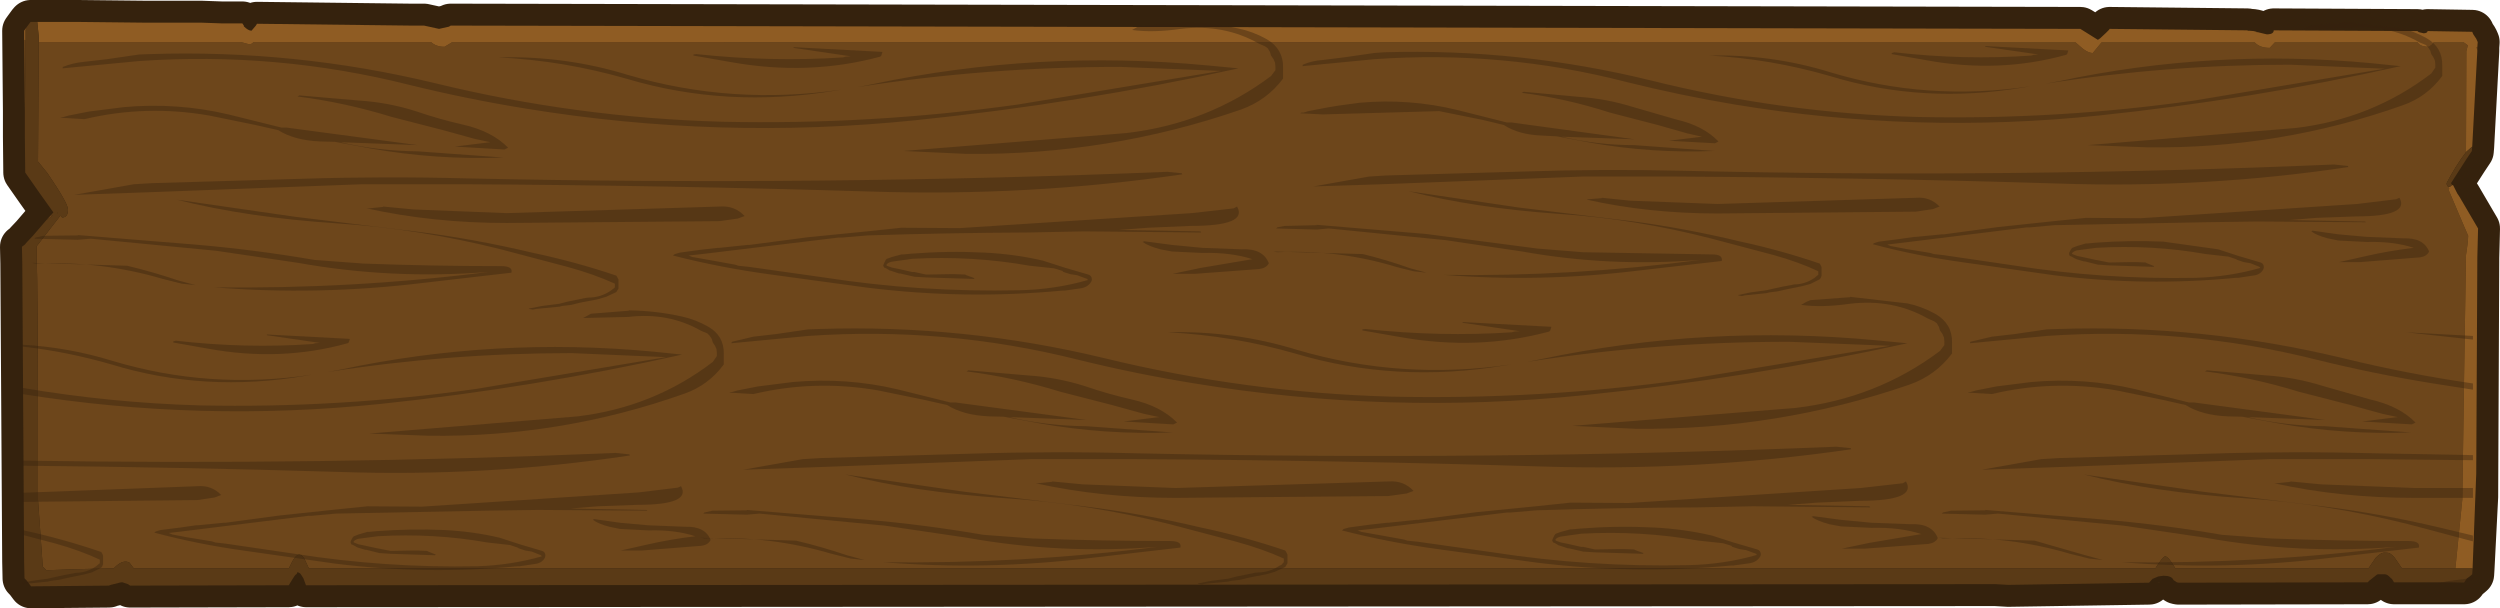 <?xml version="1.0" encoding="UTF-8" standalone="no"?>
<svg xmlns:xlink="http://www.w3.org/1999/xlink" height="83.2px" width="341.95px" xmlns="http://www.w3.org/2000/svg">
  <g transform="matrix(1.0, 0.0, 0.0, 1.0, 1.75, 1.4)">
    <path d="M336.55 3.3 L336.95 3.9 337.15 4.35 337.1 5.05 337.1 5.55 336.4 18.65 336.35 19.25 335.55 20.45 333.85 23.1 333.5 23.65 333.65 23.9 333.75 23.95 333.8 23.95 334.35 25.05 334.65 25.5 337.2 29.85 337.1 33.8 336.95 66.55 336.45 76.35 336.4 77.15 336.05 77.45 335.7 77.7 335.65 77.75 335.3 78.25 334.0 78.25 332.85 78.25 325.7 78.25 325.4 77.75 325.35 77.75 325.1 77.5 Q324.75 77.15 324.45 77.15 L323.65 77.15 323.5 77.15 323.35 77.2 323.3 77.25 322.55 77.85 322.4 77.95 322.1 78.25 296.25 78.3 296.0 78.25 295.55 77.95 Q295.3 77.35 294.2 77.35 L294.15 77.35 293.45 77.45 292.75 77.75 292.7 77.75 292.2 78.3 272.95 78.6 271.2 78.5 269.4 78.5 41.65 78.65 40.1 78.65 39.75 77.7 39.4 77.15 Q39.25 76.95 38.95 76.85 L38.8 77.15 38.75 77.15 Q38.6 77.25 38.2 77.9 L37.75 78.65 16.05 78.7 15.75 78.5 15.15 78.3 15.05 78.25 14.8 78.25 13.4 78.6 13.25 78.65 13.15 78.7 2.5 78.8 1.9 78.0 1.6 77.7 1.55 75.4 1.3 34.65 1.25 32.35 1.65 32.05 1.9 31.75 2.75 30.85 4.6 28.7 5.2 28.05 5.55 27.65 3.45 24.7 1.7 22.2 1.65 17.25 1.65 15.5 1.65 13.75 1.55 2.8 1.8 2.45 2.35 1.7 2.45 1.6 2.7 1.6 2.8 1.6 5.05 1.6 6.3 1.6 6.35 1.6 8.95 1.6 18.1 1.7 20.15 1.7 25.8 1.7 28.6 1.8 31.4 1.8 31.6 2.1 31.6 2.2 Q32.2 2.8 32.65 2.8 L33.25 2.1 33.4 1.85 54.4 2.1 55.05 2.1 55.4 2.1 56.25 2.1 58.3 2.55 59.65 2.25 59.9 2.1 282.8 2.55 285.2 4.05 285.5 3.85 286.3 3.1 286.75 2.65 286.8 2.55 305.65 2.75 305.7 2.8 305.9 2.8 306.5 2.85 306.9 2.95 306.9 3.0 307.05 3.0 308.3 3.3 308.45 3.3 Q309.25 3.25 309.25 2.75 L328.9 2.85 329.1 3.0 329.75 3.15 Q330.25 3.15 330.3 2.85 L336.4 2.95 336.55 3.3 M293.35 78.3 L293.65 78.25 293.55 78.3 293.35 78.3" fill="#6d461b" fill-rule="evenodd" stroke="none"/>
    <path d="M336.55 3.3 L336.95 3.9 337.15 4.35 337.1 5.05 337.1 5.55 336.4 18.65 336.35 19.25 335.55 20.45 333.85 23.1 333.5 23.65 333.65 23.9 333.75 23.95 333.8 23.95 334.35 25.05 334.65 25.5 337.2 29.85 337.1 33.8 336.95 66.55 336.45 76.35 336.4 77.15 336.05 77.45 335.7 77.7 335.65 77.75 335.3 78.25 334.0 78.25 332.85 78.25 325.7 78.25 325.4 77.75 325.35 77.75 325.1 77.5 Q324.75 77.15 324.45 77.15 L323.65 77.15 323.5 77.15 323.35 77.2 323.3 77.25 322.55 77.85 322.4 77.95 322.1 78.25 296.25 78.3 296.0 78.25 295.55 77.95 Q295.3 77.35 294.2 77.35 L294.15 77.35 293.45 77.45 292.75 77.75 292.7 77.75 292.2 78.3 272.95 78.6 271.2 78.5 269.4 78.5 41.65 78.65 40.1 78.65 39.75 77.7 39.4 77.15 Q39.25 76.95 38.95 76.85 L38.8 77.15 38.75 77.15 Q38.6 77.25 38.2 77.9 L37.75 78.65 16.05 78.7 15.75 78.5 15.15 78.3 15.05 78.25 14.8 78.25 13.4 78.6 13.25 78.65 13.15 78.7 2.5 78.8 1.9 78.0 1.6 77.7 1.55 75.4 1.3 34.65 1.25 32.35 1.65 32.05 1.9 31.75 2.75 30.85 4.6 28.7 5.2 28.05 5.55 27.65 3.45 24.7 1.7 22.2 1.65 17.25 1.65 15.5 1.65 13.75 1.55 2.8 1.8 2.45 2.35 1.7 2.45 1.6 2.7 1.6 2.8 1.6 5.05 1.6 6.3 1.6 6.35 1.6 8.95 1.6 18.1 1.7 20.15 1.7 25.8 1.7 28.6 1.8 31.4 1.8 31.6 2.1 31.6 2.2 Q32.2 2.8 32.65 2.8 L33.25 2.1 33.4 1.85 54.4 2.1 55.05 2.1 55.4 2.1 56.25 2.1 58.3 2.55 59.65 2.25 59.9 2.1 282.8 2.55 285.2 4.05 285.5 3.85 286.3 3.1 286.75 2.65 286.8 2.55 305.65 2.75 305.7 2.8 305.9 2.8 306.5 2.85 306.9 2.95 306.9 3.0 307.05 3.0 308.3 3.3 308.45 3.3 Q309.25 3.25 309.25 2.75 L328.9 2.85 329.1 3.0 329.75 3.15 Q330.25 3.15 330.3 2.85 L336.4 2.95 336.55 3.3 Z" fill="none" stroke="#35220d" stroke-linecap="round" stroke-linejoin="round" stroke-width="6.0"/>
    <path d="M3.55 4.35 L3.9 4.35 12.75 4.35 13.35 4.35 31.2 4.35 32.3 4.65 Q32.75 4.65 32.9 4.35 L57.15 4.35 57.2 4.35 Q57.9 5.0 59.05 5.0 L60.05 4.4 60.1 4.35 282.15 4.4 282.55 4.75 Q283.7 5.85 284.5 5.85 L285.7 4.4 306.65 4.4 Q307.35 5.15 308.7 5.15 L309.4 4.4 328.95 4.4 329.0 4.5 Q329.4 5.0 330.5 5.0 L330.95 4.65 331.1 4.4 335.25 4.4 335.8 4.8 335.6 5.6 335.55 19.4 Q334.05 21.4 332.9 23.65 332.9 24.1 333.2 24.15 L333.25 24.4 333.2 24.65 335.2 29.35 335.85 30.85 335.8 31.75 335.55 33.5 335.3 49.5 335.05 66.9 334.1 76.35 326.8 76.35 325.8 74.9 Q324.6 73.4 323.2 74.9 L322.2 76.35 295.8 76.35 Q294.85 74.7 294.4 74.7 294.1 74.7 293.05 76.35 L40.5 76.35 39.85 74.95 Q39.05 73.75 38.15 75.55 L37.75 76.35 16.55 76.35 15.95 75.55 Q15.1 75.1 14.0 76.15 L13.8 76.35 12.9 76.35 8.8 76.45 4.6 76.6 4.1 76.1 3.45 66.95 Q3.45 35.85 3.25 33.95 L3.25 32.3 6.5 28.1 6.75 28.35 Q7.55 28.35 7.55 27.25 7.55 26.4 4.75 22.3 L3.45 20.7 3.55 4.35 M337.1 5.55 L337.0 5.05 337.1 5.05 337.1 5.55 M4.6 28.7 L5.2 28.05 5.3 28.05 5.5 28.05 4.6 28.7 M1.65 13.75 L1.55 4.05 1.75 4.1 1.75 6.1 1.65 13.75 M6.15 27.65 L6.2 27.75 6.1 27.8 6.15 27.65" fill="#6d461b" fill-rule="evenodd" stroke="none"/>
    <path d="M335.55 19.4 L335.6 5.6 335.8 4.8 335.25 4.4 331.1 4.4 330.95 4.65 330.5 5.0 Q329.4 5.0 329.0 4.5 L328.95 4.4 309.4 4.4 308.7 5.15 Q307.35 5.15 306.65 4.4 L285.7 4.4 284.5 5.85 Q283.7 5.85 282.55 4.75 L282.15 4.4 60.1 4.35 60.05 4.4 59.05 5.0 Q57.9 5.0 57.2 4.35 L57.15 4.35 32.9 4.35 Q32.75 4.65 32.3 4.65 L31.2 4.35 13.35 4.35 12.75 4.35 3.9 4.35 3.55 4.35 3.55 3.6 3.35 1.6 5.05 1.6 6.3 1.6 6.35 1.6 8.95 1.6 18.1 1.7 20.15 1.7 25.8 1.7 28.6 1.8 31.4 1.8 31.6 2.1 31.6 2.2 Q32.2 2.8 32.65 2.8 L33.25 2.1 33.4 1.85 54.4 2.1 55.05 2.1 55.4 2.1 56.25 2.1 58.3 2.55 59.65 2.25 59.9 2.1 282.8 2.55 285.2 4.05 285.5 3.85 286.3 3.1 286.75 2.65 286.8 2.55 305.65 2.75 305.7 2.8 305.9 2.8 306.5 2.85 306.9 2.95 306.9 3.0 307.05 3.0 308.3 3.3 308.45 3.3 Q309.25 3.25 309.25 2.75 L328.9 2.85 329.1 3.0 329.75 3.15 Q330.25 3.15 330.3 2.85 L336.4 2.95 336.55 3.3 336.95 3.9 337.15 4.35 337.1 5.05 337.0 5.05 337.1 5.55 336.4 18.65 335.55 19.4 M334.1 76.35 L335.05 66.9 335.3 49.5 335.55 33.5 335.8 31.75 335.85 30.85 335.2 29.35 333.2 24.65 333.25 24.4 333.2 24.15 333.35 24.15 333.65 23.9 333.75 23.95 333.8 23.95 334.35 25.05 334.65 25.5 337.2 29.85 337.1 33.8 336.95 63.4 336.45 76.35 334.1 76.35 M1.55 4.05 L1.55 2.8 1.8 2.45 1.75 2.75 1.75 4.1 1.55 4.05" fill="#8f5c23" fill-rule="evenodd" stroke="none"/>
    <path d="M3.55 4.35 L3.45 20.7 4.75 22.3 Q7.55 26.4 7.55 27.25 7.55 28.35 6.75 28.35 L6.5 28.1 3.25 32.3 3.25 33.95 Q3.45 35.85 3.45 66.95 L4.1 76.1 4.6 76.6 8.8 76.45 12.9 76.35 13.8 76.35 14.0 76.15 Q15.1 75.1 15.95 75.55 L16.55 76.35 37.75 76.35 38.15 75.55 Q39.05 73.75 39.85 74.95 L40.5 76.35 293.05 76.35 Q294.1 74.7 294.4 74.7 294.85 74.7 295.8 76.35 L322.2 76.35 323.2 74.9 Q324.6 73.4 325.8 74.9 L326.8 76.35 334.1 76.35 336.45 76.35 336.4 77.15 336.05 77.45 335.7 77.7 335.65 77.75 335.3 78.25 334.0 78.25 332.85 78.25 325.7 78.25 325.4 77.75 325.35 77.75 325.1 77.5 Q324.75 77.15 324.45 77.15 L323.65 77.15 323.5 77.15 323.35 77.2 323.3 77.25 322.55 77.85 322.4 77.95 322.1 78.25 296.25 78.3 296.0 78.25 295.55 77.95 Q295.3 77.35 294.2 77.35 L294.15 77.35 293.45 77.45 292.75 77.75 292.7 77.75 292.2 78.3 272.95 78.6 271.2 78.5 269.4 78.5 41.65 78.65 40.1 78.65 39.75 77.7 39.4 77.15 Q39.25 76.95 38.95 76.85 L38.8 77.15 38.75 77.15 Q38.6 77.25 38.2 77.9 L37.75 78.65 16.05 78.7 15.75 78.5 15.15 78.3 15.05 78.25 14.8 78.25 13.4 78.6 13.25 78.65 13.15 78.7 2.5 78.8 1.9 78.0 1.6 77.7 1.55 75.4 1.3 34.65 1.25 32.35 1.65 32.05 1.9 31.75 2.75 30.85 4.6 28.7 5.5 28.05 5.3 28.05 5.2 28.05 5.55 27.65 3.45 24.7 1.7 22.2 1.65 17.25 1.65 15.5 1.65 13.75 1.75 6.1 1.75 4.1 1.75 2.75 1.8 2.45 2.35 1.7 2.45 1.6 2.7 1.6 2.8 1.6 3.35 1.6 3.55 3.6 3.55 4.35 M333.2 24.15 Q332.9 24.1 332.9 23.65 334.05 21.4 335.55 19.4 L336.4 18.65 336.35 19.25 335.55 20.45 333.85 23.1 333.5 23.65 333.65 23.9 333.35 24.15 333.2 24.15 M293.35 78.3 L293.65 78.25 293.55 78.3 293.35 78.3 M6.15 27.65 L6.1 27.8 6.2 27.75 6.15 27.65" fill="#5a3a16" fill-rule="evenodd" stroke="none"/>
    <path d="M172.65 7.2 L172.45 6.7 172.1 6.2 171.95 5.7 171.65 5.2 171.3 4.95 170.4 4.55 Q165.65 1.85 159.75 2.55 155.95 3.1 153.1 2.7 L153.9 2.25 154.4 2.05 159.8 1.65 159.8 1.6 Q163.85 1.65 167.65 2.5 169.6 2.9 171.5 3.95 173.8 5.3 173.75 7.85 L173.75 9.35 Q171.5 12.35 167.95 13.6 149.85 19.85 130.45 19.65 L121.8 19.25 152.3 16.8 Q163.45 15.5 172.1 9.0 L172.7 8.2 172.7 7.7 172.65 7.2 M167.65 7.95 Q145.9 12.75 123.45 15.05 96.65 17.8 70.15 13.45 62.1 12.15 54.2 10.2 36.1 5.65 17.3 6.95 L6.8 7.95 6.85 7.75 Q8.2 7.2 9.8 7.05 L12.85 6.7 17.3 6.05 18.75 6.0 Q38.6 5.35 57.85 10.0 77.15 14.7 97.0 15.25 117.35 15.7 137.45 12.9 L165.25 8.3 151.45 7.75 Q133.3 7.75 115.65 10.5 L117.65 10.1 Q140.2 5.35 163.45 7.55 L167.65 7.95 M168.05 32.7 Q171.0 32.55 171.8 34.6 171.5 35.25 170.5 35.4 L161.75 36.05 161.15 36.05 158.65 36.05 162.45 35.25 169.55 34.05 Q166.65 33.1 162.7 33.2 L158.55 33.0 156.95 32.7 Q155.3 32.25 154.55 31.7 L154.75 31.6 158.55 32.1 162.7 32.5 168.05 32.7 M167.45 26.85 Q169.0 29.5 161.15 29.5 L155.3 29.75 151.35 30.05 162.45 30.25 162.55 30.4 162.4 30.4 146.75 30.25 146.45 30.25 138.95 30.4 Q127.9 30.45 116.95 30.8 L113.4 31.1 112.9 31.1 94.3 33.35 92.45 33.55 92.95 33.75 95.2 34.15 98.8 34.8 99.25 34.95 100.7 35.1 110.95 36.55 Q124.15 38.6 137.65 38.3 142.55 38.2 147.05 36.9 L146.95 36.75 145.6 36.25 144.65 36.1 143.7 35.8 143.55 35.65 142.75 35.4 142.4 35.3 139.1 34.95 Q131.2 33.55 123.05 34.0 L120.2 34.4 Q119.65 34.55 119.5 34.8 L119.55 34.95 120.25 35.2 121.25 35.4 123.0 35.8 123.3 35.8 124.9 36.15 125.15 36.15 128.05 36.1 128.85 36.1 130.25 36.15 130.45 36.25 131.55 36.65 131.45 36.75 124.9 36.55 123.3 36.45 121.35 36.0 121.2 36.0 120.15 35.65 119.95 35.6 119.45 35.3 119.2 35.2 119.05 34.95 119.15 34.65 119.4 34.15 119.55 34.0 120.25 33.75 121.55 33.4 121.8 33.4 122.85 33.3 Q127.9 32.9 132.9 33.15 137.05 33.35 140.9 34.25 L143.85 35.2 147.1 36.15 Q147.6 36.3 147.6 36.85 L147.55 37.05 Q147.1 37.9 146.0 38.05 L143.85 38.35 143.55 38.35 Q130.25 39.6 116.9 37.95 L103.7 36.15 Q96.7 35.2 90.3 33.55 L90.55 33.35 91.25 33.15 94.2 32.75 96.45 32.5 96.65 32.5 100.5 32.1 100.75 32.1 108.75 31.05 116.8 30.25 121.55 29.75 129.5 29.8 161.25 27.75 167.0 27.1 167.45 26.85 M159.9 22.3 L159.95 22.45 Q139.05 25.5 117.35 24.8 89.5 23.95 61.6 23.8 L47.8 23.8 18.5 24.9 8.4 25.25 16.55 23.8 19.05 23.65 39.65 23.05 Q50.85 22.7 62.1 23.0 110.3 24.05 157.9 22.1 L159.9 22.3 M112.5 11.0 Q97.7 13.45 84.05 9.4 75.4 6.9 66.45 6.45 75.55 6.2 84.15 8.85 98.4 13.05 113.4 10.85 L112.5 11.0 M114.6 6.3 L106.8 5.15 106.8 5.05 118.95 5.7 118.8 6.2 118.65 6.35 Q108.85 9.0 98.25 7.1 L93.1 6.2 93.1 6.05 93.5 6.0 Q103.8 7.1 113.55 6.45 L113.9 6.35 114.6 6.3 M96.65 28.85 L67.55 29.1 Q57.45 29.1 48.4 27.1 L48.75 27.1 50.65 26.9 50.65 26.85 54.85 27.25 67.55 27.75 96.7 26.85 Q98.75 26.7 100.1 28.15 L99.15 28.5 96.65 28.85 M82.85 37.05 L82.85 37.3 82.85 37.55 82.85 37.8 82.85 38.05 82.7 38.3 82.55 38.55 81.15 39.2 79.95 39.55 77.6 40.0 76.4 40.3 75.15 40.45 74.75 40.55 71.6 40.85 71.15 40.95 70.6 40.85 70.6 40.8 72.4 40.45 74.75 40.15 75.9 39.85 77.15 39.6 78.35 39.35 78.8 39.3 Q80.4 39.3 81.8 38.35 L82.2 38.05 82.35 37.9 82.35 37.6 82.35 37.4 Q79.5 36.1 75.85 35.1 L66.75 32.7 Q55.65 29.9 44.3 29.15 32.05 28.35 22.35 25.9 L38.6 28.25 55.0 30.25 Q63.0 31.25 71.0 33.15 76.95 34.4 82.55 36.3 L82.7 36.55 82.85 36.85 82.85 37.05 M67.25 19.05 L60.45 18.65 65.3 18.05 63.2 17.6 58.85 16.4 51.85 14.6 Q45.35 12.6 38.95 11.8 L39.2 11.65 47.35 12.35 Q51.3 12.6 55.1 13.8 58.3 14.9 61.6 15.65 65.55 16.55 67.75 18.8 L67.25 19.05 M44.05 18.0 L42.05 17.95 Q38.5 17.8 36.3 16.4 L33.2 15.7 26.85 14.4 Q18.2 12.9 9.8 14.9 L6.5 14.7 6.65 14.65 6.95 14.6 7.65 14.4 10.45 13.85 12.05 13.65 15.2 13.25 Q22.5 12.6 29.5 14.25 L36.75 16.05 37.45 16.05 55.4 18.45 44.8 18.05 Q49.95 19.25 55.4 19.3 L67.15 20.15 Q57.95 20.5 48.9 18.9 L44.05 18.0 M47.95 34.65 Q57.4 35.0 66.8 35.0 68.45 35.0 68.2 35.9 L56.1 37.3 Q41.7 39.05 27.55 37.9 46.45 38.15 65.05 35.8 51.8 36.85 39.0 34.55 L27.8 32.9 10.65 31.25 8.9 31.4 2.95 31.25 3.1 31.1 4.2 30.85 4.4 30.85 8.9 30.8 8.9 30.75 24.9 32.05 Q33.15 32.75 41.25 34.15 L47.95 34.65 M2.55 34.55 L15.65 34.95 Q19.2 35.8 22.6 36.95 L25.0 37.6 23.1 37.4 21.3 36.95 20.5 36.75 Q12.05 34.25 3.1 34.65 L2.55 34.55" fill="#35220d" fill-opacity="0.4" fill-rule="evenodd" stroke="none"/>
    <path d="M330.05 4.75 L329.2 4.4 Q324.75 1.85 319.25 2.5 L313.05 2.65 313.8 2.25 314.25 2.05 319.3 1.65 319.3 1.6 326.6 2.45 Q328.45 2.85 330.2 3.85 332.35 5.1 332.3 7.55 L332.3 9.0 Q330.2 11.85 326.9 13.0 310.0 19.0 291.9 18.75 L283.8 18.45 312.3 16.1 Q322.7 14.85 330.8 8.65 L331.35 7.85 331.35 7.4 331.3 6.9 331.1 6.45 330.8 6.0 330.65 5.5 330.35 5.05 330.05 4.75 M326.45 25.65 Q327.9 28.2 320.55 28.2 L315.1 28.4 311.4 28.7 321.75 28.9 321.85 29.0 321.7 29.0 307.1 28.9 306.8 28.9 299.8 29.0 279.25 29.4 275.95 29.7 275.5 29.7 258.1 31.85 256.4 32.05 256.85 32.25 258.95 32.65 262.3 33.2 262.75 33.35 264.1 33.5 273.65 34.9 Q286.0 36.85 298.6 36.6 303.2 36.45 307.4 35.25 L307.3 35.1 306.05 34.6 305.15 34.45 304.25 34.15 304.1 34.05 303.35 33.8 303.05 33.7 299.95 33.35 Q292.6 32.05 284.95 32.5 L282.3 32.85 Q281.8 33.0 281.65 33.25 L281.7 33.35 282.35 33.6 283.3 33.8 284.9 34.15 285.2 34.2 286.7 34.5 286.95 34.5 289.65 34.45 290.4 34.45 291.7 34.5 291.9 34.6 292.9 35.0 292.8 35.1 286.7 34.9 285.2 34.8 283.4 34.35 283.25 34.35 282.25 34.05 282.05 33.95 281.6 33.7 281.35 33.6 281.25 33.35 281.3 33.1 281.55 32.65 281.7 32.5 282.35 32.25 283.55 31.9 283.8 31.9 284.8 31.8 Q289.5 31.45 294.15 31.65 L301.65 32.7 304.4 33.6 307.45 34.5 Q307.9 34.65 307.9 35.15 L307.85 35.4 Q307.45 36.2 306.4 36.3 L304.4 36.6 304.1 36.6 Q291.7 37.8 279.2 36.25 L266.9 34.5 Q260.35 33.6 254.4 32.0 L254.6 31.85 255.25 31.65 258.0 31.3 260.1 31.0 260.3 31.0 263.9 30.65 264.15 30.65 271.6 29.65 279.15 28.85 283.55 28.4 291.0 28.45 320.65 26.5 326.0 25.85 326.45 25.65 M330.5 33.0 Q330.2 33.65 329.3 33.8 L321.1 34.45 320.55 34.45 318.2 34.45 321.75 33.65 Q325.0 32.9 328.4 32.5 325.7 31.6 322.0 31.7 L318.1 31.5 316.65 31.2 Q315.1 30.8 314.4 30.25 L314.55 30.15 318.1 30.65 322.0 31.0 327.0 31.2 Q329.75 31.1 330.5 33.0 M319.45 21.45 Q299.9 24.4 279.65 23.7 253.65 22.9 227.55 22.75 L214.7 22.75 187.3 23.8 177.9 24.1 185.5 22.75 187.85 22.6 207.05 22.05 Q217.55 21.7 228.05 21.95 273.05 23.0 317.5 21.1 L319.4 21.3 319.45 21.45 M279.9 9.7 Q301.0 5.2 322.7 7.25 L326.6 7.65 Q306.3 12.2 285.35 14.4 260.3 17.0 235.55 12.9 228.05 11.65 220.65 9.8 203.75 5.45 186.2 6.7 L176.4 7.65 176.45 7.45 Q177.7 6.9 179.2 6.8 L182.05 6.45 186.2 5.85 187.55 5.75 Q206.1 5.2 224.05 9.6 242.1 14.1 260.65 14.6 279.65 15.0 298.4 12.35 L324.4 8.0 311.5 7.45 Q294.55 7.45 278.05 10.05 L279.9 9.7 M277.05 6.05 L269.8 5.0 269.8 4.9 281.15 5.5 281.0 6.0 280.85 6.1 Q271.7 8.65 261.8 6.85 L257.0 6.0 257.0 5.85 257.35 5.75 Q267.0 6.85 276.1 6.2 L276.4 6.1 277.05 6.05 M275.1 10.55 Q261.3 12.9 248.55 9.0 240.45 6.65 232.1 6.2 240.6 6.0 248.65 8.5 261.95 12.5 275.95 10.4 L275.1 10.55 M260.3 27.55 L233.15 27.8 Q223.7 27.8 215.25 25.9 L215.55 25.85 217.35 25.7 217.35 25.65 221.25 26.05 233.15 26.5 260.35 25.65 Q262.25 25.5 263.55 26.85 L262.65 27.2 260.3 27.55 M247.3 34.9 L247.4 35.15 247.4 35.4 247.4 35.6 247.4 35.85 247.4 36.1 247.4 36.3 247.3 36.6 247.15 36.8 245.85 37.45 244.7 37.75 242.5 38.2 241.4 38.45 240.25 38.6 239.85 38.7 236.9 39.0 236.5 39.1 236.0 39.0 236.0 38.95 237.65 38.6 239.85 38.3 240.95 38.05 242.1 37.8 243.2 37.6 243.65 37.5 Q245.15 37.5 246.45 36.6 L246.8 36.3 246.95 36.2 246.95 35.9 246.95 35.7 Q244.3 34.45 240.9 33.5 L232.4 31.25 Q222.0 28.55 211.4 27.85 199.95 27.05 190.9 24.75 L206.1 27.0 221.4 28.85 Q228.9 29.85 236.35 31.65 241.9 32.85 247.15 34.65 L247.3 34.9 M232.85 18.2 L226.5 17.85 231.05 17.3 229.05 16.85 225.0 15.7 218.45 14.0 Q212.4 12.05 206.4 11.3 L206.65 11.15 214.25 11.85 Q217.95 12.1 221.5 13.2 L227.55 14.95 Q231.25 15.8 233.3 17.95 L232.85 18.2 M209.3 17.15 Q206.0 17.05 203.95 15.7 L201.05 15.0 195.1 13.8 179.2 14.25 176.1 14.1 176.25 14.0 176.55 14.0 177.2 13.8 179.8 13.3 181.3 13.05 184.25 12.65 Q191.05 12.05 197.6 13.65 L204.35 15.35 205.0 15.35 221.8 17.65 211.9 17.3 Q216.7 18.45 221.8 18.45 L232.75 19.25 Q224.15 19.6 215.7 18.1 L211.2 17.25 209.3 17.15 M214.8 33.1 L232.45 33.4 Q233.95 33.4 233.75 34.3 L222.45 35.6 Q209.0 37.25 195.75 36.2 213.4 36.45 230.8 34.15 218.4 35.15 206.45 33.0 L196.0 31.45 180.0 29.85 178.35 30.0 172.8 29.85 172.95 29.7 173.95 29.5 174.15 29.5 178.35 29.4 178.35 29.35 193.3 30.6 208.55 32.6 214.8 33.1 M172.4 33.0 L184.65 33.35 Q187.95 34.15 191.15 35.3 L193.4 35.9 191.6 35.7 189.95 35.3 189.2 35.1 Q181.3 32.7 172.95 33.1 L172.4 33.0" fill="#35220d" fill-opacity="0.4" fill-rule="evenodd" stroke="none"/>
    <path d="M245.4 39.85 L245.9 39.65 251.3 39.25 251.3 39.2 259.15 40.1 Q261.1 40.5 263.0 41.55 265.3 42.9 265.25 45.45 L265.25 46.95 Q263.0 49.95 259.45 51.2 241.35 57.45 221.95 57.25 L213.3 56.85 243.8 54.4 Q254.95 53.1 263.6 46.6 L264.2 45.8 264.2 45.3 264.15 44.8 263.95 44.3 263.6 43.8 263.45 43.3 263.15 42.8 262.8 42.55 261.9 42.15 Q257.15 39.45 251.25 40.15 247.45 40.7 244.6 40.3 L245.4 39.85 M259.15 45.55 Q237.4 50.35 214.95 52.65 188.15 55.4 161.65 51.05 153.6 49.75 145.7 47.8 127.6 43.25 108.8 44.55 L98.3 45.55 98.35 45.35 101.3 44.65 104.35 44.3 108.8 43.65 110.25 43.6 Q130.1 42.95 149.35 47.6 168.65 52.3 188.5 52.85 208.85 53.3 228.95 50.5 L256.75 45.9 242.95 45.35 Q224.8 45.35 207.15 48.1 L209.15 47.7 Q231.7 42.95 254.95 45.15 L259.15 45.55 M251.4 59.9 L251.45 60.05 Q230.55 63.1 208.85 62.4 181.0 61.55 153.1 61.4 L139.3 61.4 110.0 62.5 99.9 62.85 108.05 61.4 110.55 61.25 131.15 60.65 Q142.35 60.3 153.6 60.6 201.8 61.65 249.4 59.7 L251.4 59.9 M246.05 69.3 L246.25 69.2 250.05 69.7 254.2 70.1 259.55 70.3 Q262.5 70.15 263.3 72.2 263.0 72.85 262.0 73.0 L253.25 73.65 252.65 73.65 250.15 73.65 253.95 72.85 261.05 71.65 Q258.15 70.7 254.2 70.8 L250.05 70.6 248.45 70.3 Q246.8 69.85 246.05 69.3 M246.8 67.35 L242.85 67.65 253.95 67.85 254.05 68.0 253.9 68.0 238.25 67.85 237.95 67.85 230.45 68.0 Q219.4 68.05 208.45 68.4 L204.9 68.7 204.4 68.7 185.8 70.95 183.95 71.15 184.45 71.35 186.7 71.75 190.3 72.4 190.75 72.55 192.2 72.7 202.45 74.15 Q215.65 76.2 229.15 75.9 234.05 75.8 238.55 74.5 L238.45 74.35 237.1 73.85 236.15 73.7 235.2 73.4 235.05 73.25 234.25 73.0 233.9 72.9 230.6 72.55 Q222.7 71.15 214.55 71.6 L211.7 72.0 Q211.15 72.15 211.0 72.4 L211.05 72.55 211.75 72.8 212.75 73.0 214.5 73.4 214.8 73.4 216.4 73.75 216.65 73.75 219.55 73.7 220.35 73.7 221.75 73.75 221.95 73.85 223.05 74.25 222.95 74.35 216.4 74.15 214.8 74.05 212.85 73.6 212.7 73.6 211.65 73.25 211.45 73.2 210.95 72.9 210.7 72.8 210.55 72.55 210.65 72.25 210.9 71.75 211.05 71.6 211.75 71.35 213.05 71.0 213.3 71.0 214.35 70.9 Q219.4 70.5 224.4 70.75 228.55 70.95 232.4 71.85 L235.35 72.8 238.6 73.75 Q239.1 73.9 239.1 74.45 L239.05 74.65 Q238.6 75.5 237.5 75.65 L235.35 75.95 235.05 75.95 Q221.75 77.2 208.4 75.55 L195.2 73.75 Q188.2 72.8 181.8 71.15 L182.05 70.95 182.75 70.75 185.7 70.35 187.95 70.1 188.15 70.1 192.0 69.7 192.25 69.7 200.25 68.65 208.3 67.85 213.05 67.35 221.0 67.4 252.75 65.35 258.5 64.7 258.95 64.45 Q260.5 67.1 252.65 67.1 L246.8 67.35 M204.0 48.6 Q189.2 51.05 175.55 47.0 166.9 44.5 157.95 44.05 167.05 43.8 175.65 46.45 189.9 50.65 204.9 48.45 L204.0 48.6 M210.3 43.8 L210.15 43.95 Q200.35 46.6 189.75 44.7 L184.6 43.8 184.6 43.65 185.0 43.6 Q195.3 44.7 205.05 44.05 L205.4 43.95 206.1 43.9 198.3 42.75 198.3 42.65 210.45 43.3 210.3 43.8 M191.6 65.75 L190.65 66.1 188.15 66.45 159.05 66.7 Q148.95 66.7 139.9 64.7 L140.25 64.7 142.15 64.5 142.15 64.45 146.35 64.85 159.05 65.35 188.2 64.45 Q190.25 64.3 191.6 65.75 M174.2 74.15 L174.35 74.45 174.35 74.65 174.35 74.9 174.35 75.15 174.35 75.4 174.35 75.65 174.2 75.9 174.05 76.15 172.65 76.8 171.45 77.15 169.1 77.6 167.9 77.9 166.65 78.05 166.25 78.15 163.1 78.45 162.65 78.55 162.1 78.45 162.1 78.4 163.9 78.05 166.25 77.75 167.4 77.45 168.65 77.2 169.85 76.95 170.3 76.9 Q171.9 76.9 173.3 75.95 173.55 75.9 173.7 75.65 L173.85 75.5 173.85 75.2 173.85 75.0 Q171.0 73.7 167.35 72.7 L158.25 70.3 Q147.15 67.5 135.8 66.75 123.55 65.95 113.85 63.5 L130.1 65.85 146.5 67.85 Q154.5 68.85 162.5 70.75 168.45 72.0 174.05 73.9 L174.2 74.15 M130.7 49.25 L138.85 49.95 Q142.8 50.2 146.6 51.4 149.8 52.5 153.1 53.25 157.05 54.15 159.25 56.4 L158.75 56.65 151.95 56.25 156.8 55.65 154.7 55.2 150.35 54.0 143.35 52.2 Q136.85 50.2 130.45 49.4 L130.7 49.25 M102.15 68.85 L100.4 69.0 94.45 68.85 94.6 68.7 95.7 68.45 95.9 68.45 100.4 68.4 100.4 68.35 116.4 69.65 Q124.65 70.35 132.75 71.75 L139.45 72.25 Q148.9 72.6 158.3 72.6 159.95 72.6 159.7 73.5 L147.6 74.9 Q133.2 76.65 119.05 75.5 137.95 75.75 156.55 73.4 143.3 74.45 130.5 72.15 L119.3 70.5 102.15 68.85 M106.7 50.85 Q114.0 50.2 121.0 51.85 L128.25 53.65 128.95 53.65 146.9 56.05 136.3 55.65 Q141.45 56.85 146.9 56.9 L158.65 57.75 Q149.45 58.1 140.4 56.5 L135.55 55.6 133.55 55.55 Q130.0 55.4 127.8 54.0 L124.7 53.3 118.35 52.0 Q109.7 50.5 101.3 52.5 L98.0 52.3 98.15 52.25 98.45 52.2 99.15 52.0 101.95 51.45 103.55 51.25 106.7 50.85 M94.05 72.15 L107.15 72.55 Q110.7 73.4 114.1 74.55 L116.5 75.2 114.6 75.0 112.8 74.55 112.0 74.35 Q103.55 71.85 94.6 72.25 L94.05 72.15" fill="#35220d" fill-opacity="0.4" fill-rule="evenodd" stroke="none"/>
    <path d="M84.25 41.05 Q88.0 41.1 91.55 41.9 93.4 42.3 95.15 43.3 97.3 44.55 97.25 47.0 L97.25 48.45 Q95.15 51.3 91.85 52.45 74.95 58.45 56.85 58.2 L48.75 57.9 77.25 55.55 Q87.65 54.3 95.75 48.1 L96.3 47.3 96.3 46.85 96.25 46.35 96.05 45.9 95.75 45.45 95.6 44.95 95.3 44.5 95.0 44.2 94.15 43.85 Q89.7 41.3 84.2 41.95 L78.0 42.1 78.75 41.7 Q79.0 41.5 79.2 41.5 L84.25 41.1 84.25 41.05 M91.55 47.1 Q71.25 51.65 50.3 53.85 25.65 56.4 1.3 52.5 L1.3 51.65 Q13.35 53.7 25.6 54.05 44.6 54.45 63.35 51.8 L89.35 47.45 76.45 46.9 Q59.5 46.9 43.0 49.5 L44.85 49.15 Q65.95 44.65 87.65 46.7 L91.55 47.1 M84.4 60.9 Q64.85 63.85 44.6 63.15 23.0 62.5 1.3 62.3 L1.3 61.6 Q42.1 62.25 82.45 60.55 L84.35 60.75 84.4 60.9 M83.15 73.9 L86.7 73.1 Q89.95 72.35 93.35 71.95 90.65 71.05 86.95 71.15 L83.05 70.95 81.6 70.65 Q80.05 70.25 79.35 69.7 L79.5 69.6 83.05 70.1 86.95 70.45 91.95 70.65 Q94.7 70.55 95.45 72.45 95.15 73.1 94.25 73.25 L86.05 73.9 85.5 73.9 83.15 73.9 M86.8 68.45 L86.65 68.45 72.05 68.35 71.75 68.35 64.75 68.45 44.2 68.85 40.9 69.15 40.45 69.15 23.05 71.3 21.35 71.5 21.8 71.7 23.9 72.1 27.25 72.65 27.7 72.8 29.05 72.95 38.6 74.35 Q50.95 76.3 63.55 76.05 68.15 75.9 72.35 74.7 L72.25 74.55 71.0 74.05 70.1 73.9 69.2 73.6 69.05 73.5 68.3 73.25 68.0 73.15 64.9 72.8 Q57.55 71.5 49.9 71.95 L47.25 72.3 Q46.75 72.45 46.6 72.7 L46.65 72.8 47.3 73.05 48.25 73.25 49.85 73.6 50.15 73.65 51.65 73.95 51.9 73.95 54.6 73.9 55.35 73.9 56.65 73.95 56.85 74.05 57.85 74.45 57.75 74.55 51.65 74.35 50.15 74.25 48.35 73.8 48.2 73.8 47.2 73.5 47.0 73.4 46.55 73.15 46.3 73.05 46.2 72.8 46.25 72.55 46.5 72.1 46.65 71.95 47.3 71.7 48.5 71.35 48.75 71.35 49.75 71.25 Q54.45 70.9 59.1 71.1 63.0 71.3 66.6 72.15 L69.35 73.05 72.4 73.95 Q72.85 74.1 72.85 74.6 L72.8 74.85 Q72.4 75.65 71.35 75.75 L69.35 76.05 69.05 76.05 Q56.65 77.25 44.15 75.7 L31.85 73.95 Q25.3 73.05 19.35 71.45 L19.55 71.3 20.2 71.1 22.95 70.75 25.05 70.45 25.25 70.45 28.85 70.1 29.1 70.1 36.55 69.1 44.1 68.3 48.5 67.85 55.95 67.9 85.6 65.95 90.95 65.3 91.4 65.1 Q92.85 67.65 85.5 67.65 L80.05 67.85 76.35 68.15 86.7 68.35 86.8 68.45 M45.8 45.55 Q36.65 48.1 26.75 46.3 L21.95 45.45 21.95 45.3 22.3 45.2 Q31.95 46.3 41.05 45.65 L41.35 45.55 42.0 45.5 34.75 44.45 34.75 44.35 46.1 44.95 45.95 45.45 45.8 45.55 M1.3 46.0 L1.3 45.75 Q7.6 46.1 13.6 47.95 26.9 51.95 40.9 49.85 L40.05 50.0 Q26.25 52.35 13.5 48.45 7.45 46.7 1.3 46.0 M27.6 66.65 L25.25 67.0 1.3 67.25 1.3 66.0 25.3 65.1 Q27.2 64.95 28.5 66.3 L27.6 66.65 M1.3 71.75 L1.3 71.1 Q6.85 72.3 12.1 74.1 L12.25 74.35 12.35 74.6 12.35 74.85 12.35 75.05 12.35 75.3 12.35 75.55 12.35 75.75 12.25 76.05 12.1 76.25 10.8 76.9 9.65 77.2 7.45 77.65 6.35 77.9 5.2 78.05 4.8 78.15 1.85 78.45 1.45 78.55 1.3 78.55 1.3 78.3 2.6 78.05 4.8 77.75 5.9 77.5 7.05 77.25 8.15 77.05 8.6 76.95 Q10.1 76.95 11.4 76.05 L11.75 75.75 11.9 75.65 11.9 75.35 11.9 75.15 Q9.25 73.9 5.85 72.95 L1.3 71.75" fill="#35220d" fill-opacity="0.4" fill-rule="evenodd" stroke="none"/>
    <path d="M327.35 44.05 L336.5 44.55 336.5 45.05 327.35 44.05 M336.5 60.85 L336.5 61.55 322.5 61.4 308.7 61.4 279.4 62.5 269.3 62.85 277.45 61.4 279.95 61.25 300.55 60.65 Q311.75 60.3 323.0 60.6 L336.5 60.85 M336.5 51.05 L336.5 51.9 331.05 51.05 Q323.0 49.75 315.1 47.8 297.0 43.25 278.2 44.55 L267.7 45.55 267.75 45.35 270.7 44.65 273.75 44.3 278.2 43.65 279.65 43.6 Q299.5 42.95 318.75 47.6 327.55 49.75 336.5 51.05 M324.1 55.2 L319.75 54.0 312.75 52.2 Q306.25 50.2 299.85 49.4 L300.1 49.25 308.25 49.95 Q312.2 50.2 316.0 51.4 L322.5 53.25 Q326.45 54.15 328.65 56.4 L328.15 56.65 321.35 56.25 326.2 55.65 324.1 55.2 M329.1 73.5 L317.0 74.9 Q302.6 76.65 288.45 75.5 307.35 75.75 325.95 73.4 312.7 74.45 299.9 72.15 L288.7 70.5 271.55 68.85 269.8 69.0 263.85 68.85 264.0 68.7 265.1 68.45 265.3 68.45 269.8 68.4 269.8 68.35 285.8 69.65 Q294.05 70.35 302.15 71.75 L308.85 72.25 Q318.3 72.6 327.7 72.6 329.35 72.6 329.1 73.5 M336.5 77.55 L336.5 78.05 336.05 78.05 335.65 78.15 332.5 78.45 332.05 78.55 331.5 78.45 331.5 78.4 333.3 78.05 335.65 77.75 336.5 77.55 M336.5 71.85 L336.5 72.65 327.65 70.3 Q316.55 67.5 305.2 66.75 292.95 65.95 283.25 63.5 L299.5 65.85 315.9 67.85 Q323.9 68.85 331.9 70.75 L336.5 71.85 M336.5 65.35 L336.5 66.7 328.45 66.7 Q318.35 66.7 309.3 64.7 L309.65 64.7 311.55 64.5 311.55 64.45 315.75 64.85 328.45 65.35 336.5 65.35 M272.95 51.25 L276.1 50.85 Q283.4 50.2 290.4 51.85 L297.65 53.65 298.35 53.65 316.3 56.05 305.7 55.65 Q310.85 56.85 316.3 56.9 L328.05 57.75 Q318.85 58.1 309.8 56.5 L304.95 55.6 302.95 55.55 Q299.4 55.4 297.2 54.0 L294.1 53.3 287.75 52.0 Q279.1 50.5 270.7 52.5 L267.4 52.3 267.55 52.25 267.85 52.2 268.55 52.0 271.35 51.45 272.95 51.25 M263.45 72.15 L276.55 72.55 283.5 74.55 285.9 75.2 284.0 75.0 282.2 74.55 281.4 74.35 Q272.95 71.85 264.0 72.25 L263.45 72.15" fill="#35220d" fill-opacity="0.4" fill-rule="evenodd" stroke="none"/>
  </g>
</svg>
